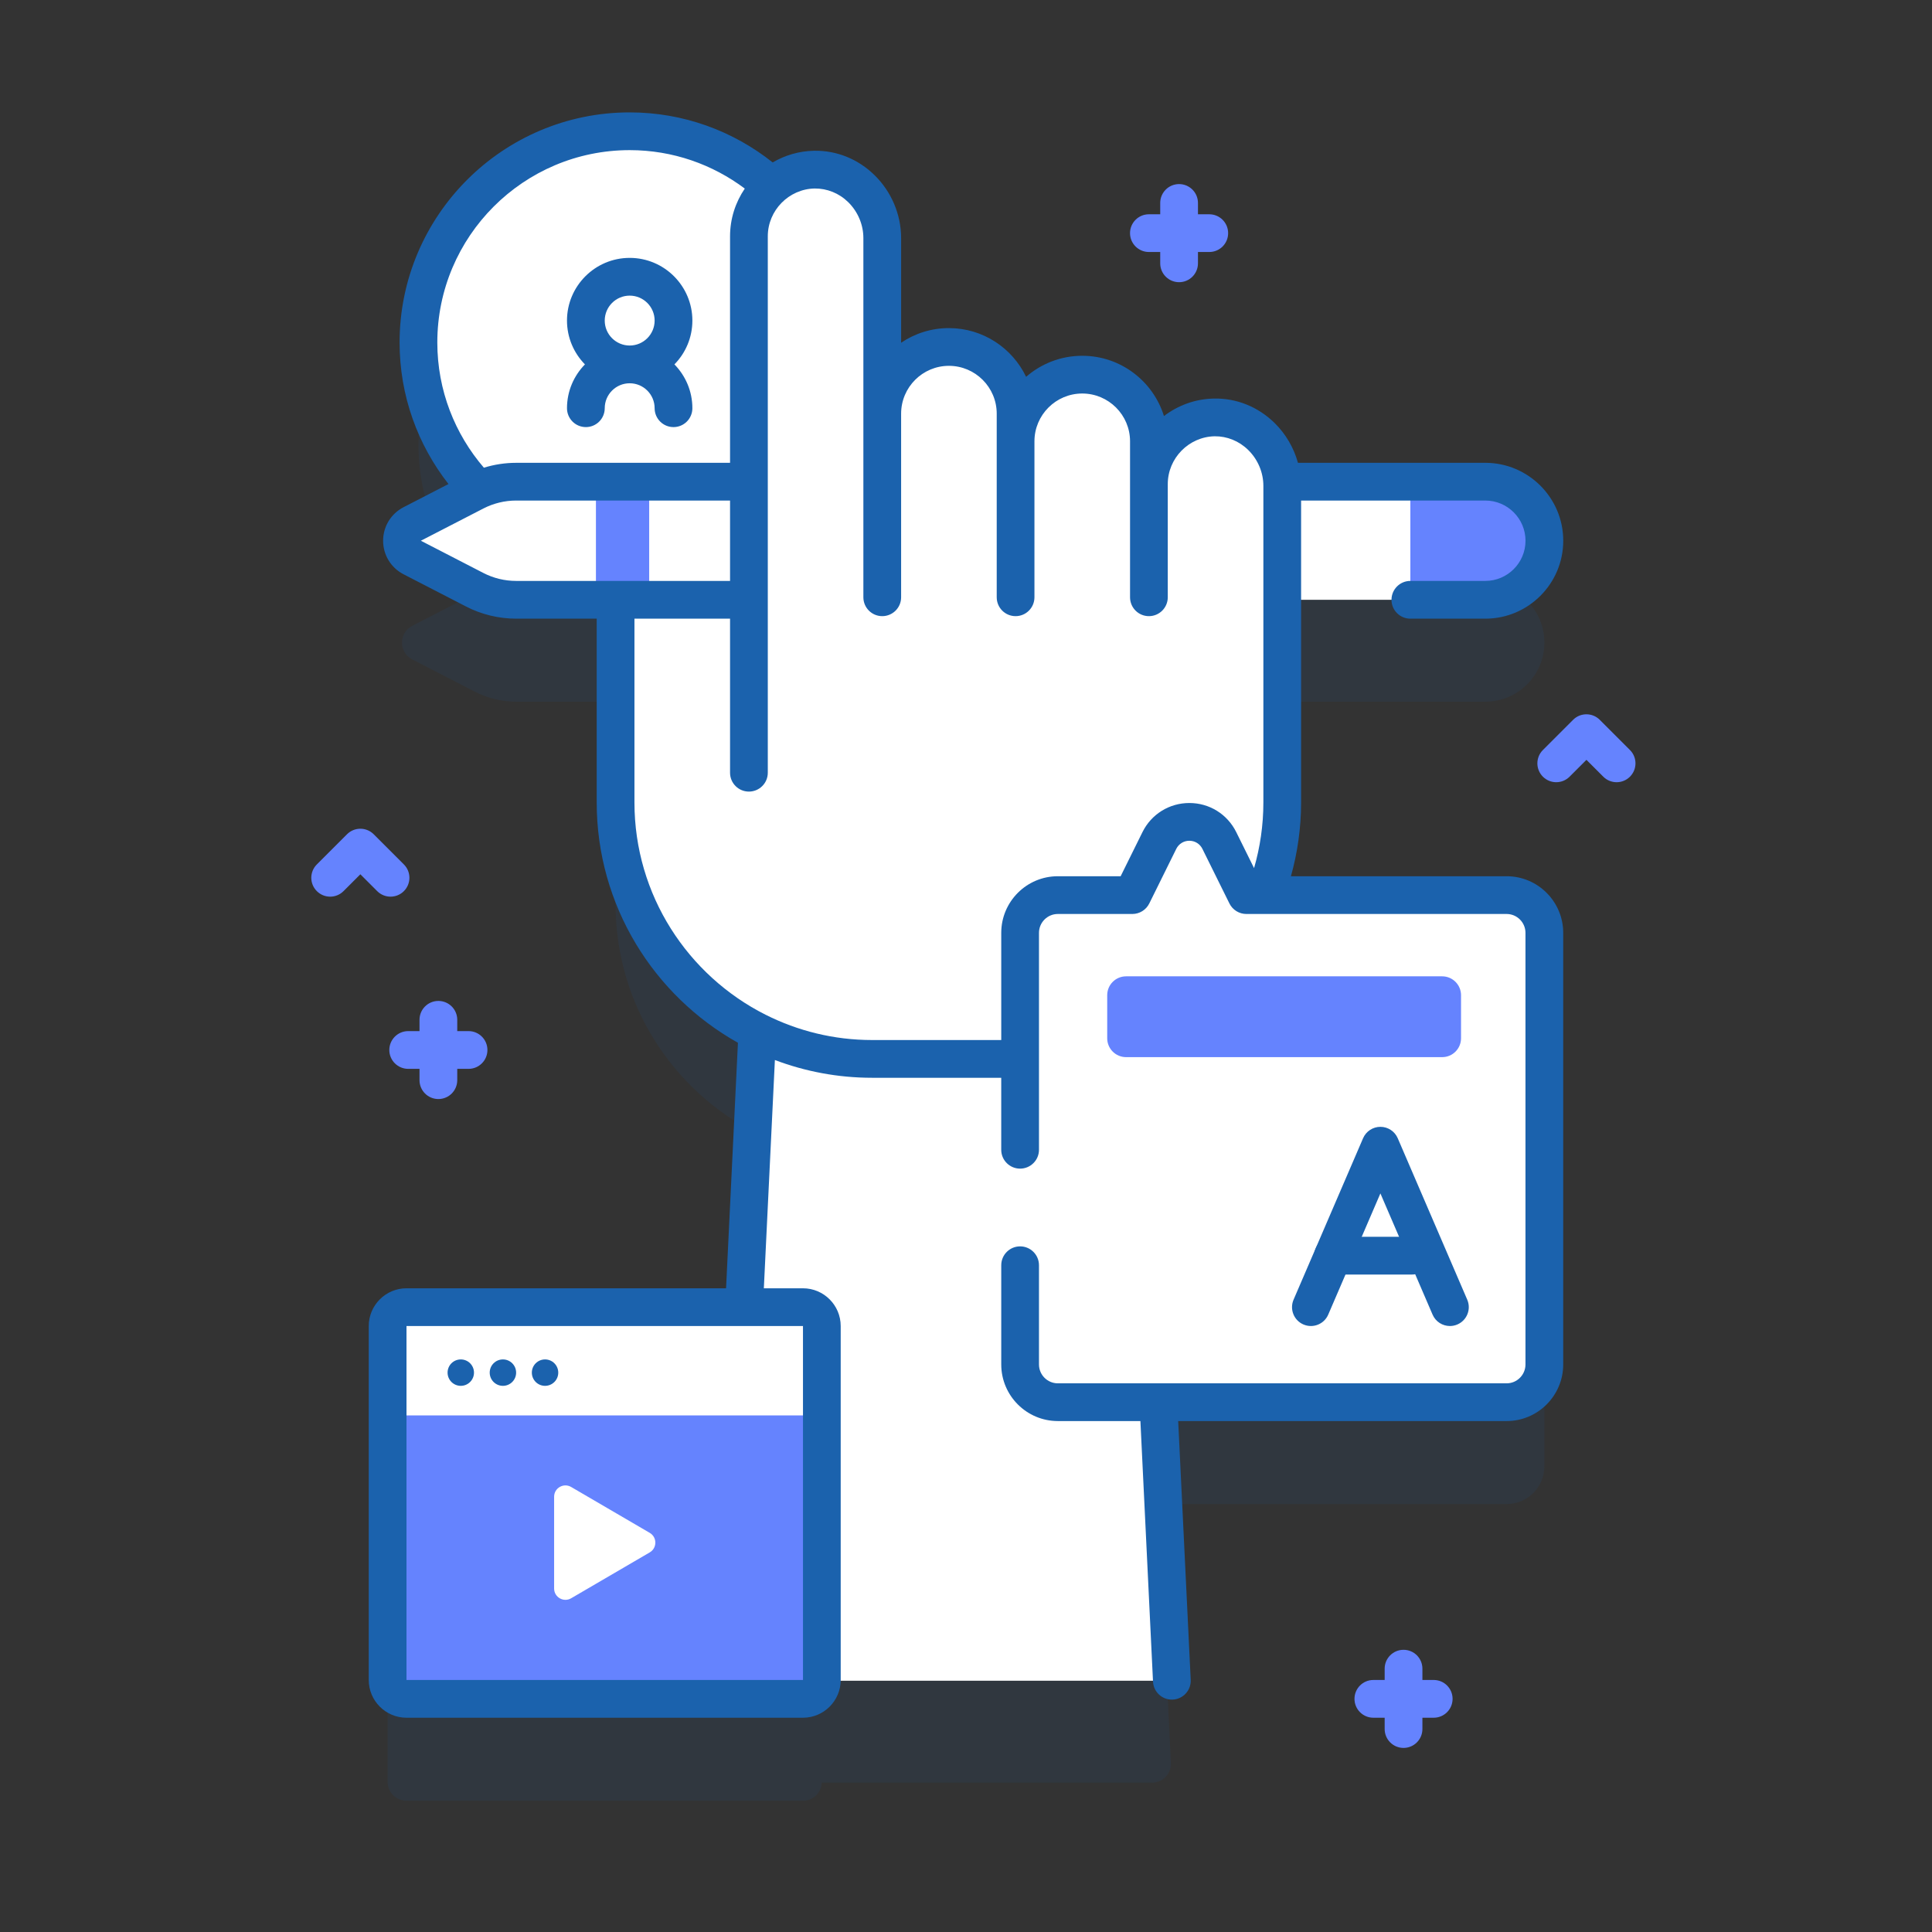 <svg width="110" height="110" viewBox="0 0 110 110" fill="none" xmlns="http://www.w3.org/2000/svg">
<rect x="0" y="0" width="110" height="110" fill="#333333" stroke="none"/>
<path opacity="0.1" d="M73.005 39.951H84.568C86.425 39.951 87.931 38.445 87.931 36.588C87.931 34.731 86.425 33.226 84.568 33.226H72.993C72.87 31.203 71.185 29.529 69.137 29.567C67.12 29.605 65.492 31.217 65.421 33.226H65.414V30.927C65.414 28.831 63.714 27.131 61.618 27.131C59.522 27.131 57.822 28.831 57.822 30.927V29.451C57.822 27.324 56.081 25.517 53.954 25.557C51.892 25.595 50.231 27.279 50.231 29.352V19.354C50.231 17.303 48.647 15.548 46.598 15.462C45.578 15.419 44.644 15.782 43.939 16.399C41.736 14.397 38.788 13.201 35.559 13.278C29.106 13.431 23.874 18.754 23.826 25.209C23.801 28.512 25.11 31.508 27.244 33.696C27.173 33.728 27.103 33.761 27.034 33.796L23.47 35.633C22.694 36.034 22.694 37.143 23.47 37.543L27.034 39.38C27.761 39.755 28.567 39.951 29.385 39.951H35.049V51.487C35.049 57.204 38.336 62.15 43.121 64.548L42.363 80.225H23.144C22.55 80.225 22.069 80.706 22.069 81.299V101.452C22.069 102.046 22.55 102.527 23.144 102.527H45.718C46.297 102.527 46.765 102.068 46.788 101.496H65.594C66.207 101.496 66.696 100.982 66.666 100.369L65.953 85.635H85.781C86.969 85.635 87.929 84.673 87.929 83.487V58.913C87.929 57.727 86.969 56.764 85.781 56.764H72.018C72.653 55.127 73.005 53.349 73.005 51.487L73.005 39.951Z" fill="#1B62AD"/>
<path d="M35.852 31.527C42.494 31.527 47.878 26.142 47.878 19.5C47.878 12.858 42.494 7.474 35.852 7.474C29.209 7.474 23.825 12.858 23.825 19.5C23.825 26.142 29.209 31.527 35.852 31.527Z" fill="white"/>
<path d="M39.421 18.252C39.421 16.284 37.82 14.683 35.852 14.683C33.884 14.683 32.282 16.285 32.282 18.252C32.282 19.223 32.673 20.103 33.304 20.747C32.673 21.392 32.282 22.272 32.282 23.242C32.282 23.836 32.763 24.317 33.357 24.317C33.95 24.317 34.431 23.836 34.431 23.242C34.431 22.459 35.068 21.822 35.852 21.822C36.635 21.822 37.272 22.459 37.272 23.242C37.272 23.836 37.753 24.317 38.347 24.317C38.94 24.317 39.421 23.836 39.421 23.242C39.421 22.272 39.03 21.392 38.399 20.747C39.03 20.104 39.421 19.223 39.421 18.252ZM35.852 16.832C36.635 16.832 37.272 17.469 37.272 18.252C37.272 19.036 36.635 19.673 35.852 19.673C35.068 19.673 34.431 19.036 34.431 18.252C34.431 17.469 35.068 16.832 35.852 16.832Z" fill="#1B62AD"/>
<path d="M66.721 95.695L64.748 54.926H43.306L41.333 95.695H66.721Z" fill="white"/>
<path d="M87.931 30.788C87.931 32.645 86.425 34.151 84.568 34.151H29.385C28.567 34.151 27.761 33.955 27.034 33.58L23.47 31.743C22.694 31.343 22.694 30.234 23.47 29.834L27.034 27.996C27.761 27.622 28.567 27.426 29.385 27.426H84.568C86.425 27.426 87.931 28.931 87.931 30.788Z" fill="white"/>
<path d="M36.962 27.425V34.15H33.93V27.425H36.962Z" fill="#6583FE"/>
<path d="M80.3 34.15H84.568C86.425 34.15 87.931 32.644 87.931 30.787C87.931 28.93 86.425 27.425 84.568 27.425H80.3V34.15Z" fill="#6583FE"/>
<path d="M35.049 34.15V45.687C35.049 53.751 41.587 60.289 49.652 60.289H58.402C66.467 60.289 73.005 53.751 73.005 45.687V27.661C73.005 25.533 71.264 23.727 69.137 23.766C67.074 23.805 65.414 25.489 65.414 27.561V25.126C65.414 23.03 63.715 21.331 61.618 21.331C59.522 21.331 57.823 23.03 57.823 25.126V23.551C57.823 21.455 56.123 19.755 54.027 19.755C51.931 19.755 50.231 21.455 50.231 23.551V13.553C50.231 11.425 48.49 9.619 46.363 9.658C44.301 9.697 42.64 11.381 42.64 13.454V34.15L35.049 34.15Z" fill="white"/>
<path d="M45.718 96.726H23.144C22.55 96.726 22.069 96.245 22.069 95.651V75.498C22.069 74.905 22.55 74.424 23.144 74.424H45.718C46.311 74.424 46.792 74.905 46.792 75.498V95.651C46.792 96.245 46.311 96.726 45.718 96.726Z" fill="#6583FE"/>
<path d="M46.792 80.587V75.498C46.792 74.905 46.311 74.424 45.718 74.424H23.144C22.55 74.424 22.069 74.905 22.069 75.498V80.587H46.792Z" fill="white"/>
<path d="M31.549 85.218V90.443C31.549 90.94 32.089 91.25 32.519 90.999L36.993 88.387C37.419 88.138 37.419 87.523 36.993 87.274L32.519 84.662C32.089 84.411 31.549 84.721 31.549 85.218Z" fill="white"/>
<path d="M26.235 78.904C26.65 78.904 26.987 78.567 26.987 78.152C26.987 77.736 26.65 77.4 26.235 77.4C25.82 77.4 25.483 77.736 25.483 78.152C25.483 78.567 25.82 78.904 26.235 78.904Z" fill="#1B62AD"/>
<path d="M28.634 78.904C29.049 78.904 29.386 78.567 29.386 78.152C29.386 77.736 29.049 77.4 28.634 77.4C28.219 77.4 27.882 77.736 27.882 78.152C27.882 78.567 28.219 78.904 28.634 78.904Z" fill="#1B62AD"/>
<path d="M31.033 78.904C31.448 78.904 31.785 78.567 31.785 78.152C31.785 77.736 31.448 77.4 31.033 77.4C30.618 77.4 30.281 77.736 30.281 78.152C30.281 78.567 30.618 78.904 31.033 78.904Z" fill="#1B62AD"/>
<path d="M60.229 79.834H85.78C86.969 79.834 87.929 78.872 87.929 77.686V53.112C87.929 51.926 86.969 50.964 85.78 50.964H70.963L69.424 47.854C69.102 47.205 68.441 46.794 67.717 46.794C66.993 46.794 66.331 47.205 66.01 47.855L64.472 50.964H60.229C59.042 50.964 58.081 51.926 58.081 53.112V77.686C58.081 78.873 59.043 79.834 60.229 79.834Z" fill="white"/>
<path d="M85.781 49.889H73.5C73.874 48.551 74.079 47.143 74.079 45.687V28.499H84.568C85.83 28.499 86.856 29.526 86.856 30.787C86.856 32.049 85.83 33.075 84.568 33.075H80.3C79.707 33.075 79.226 33.556 79.226 34.15C79.226 34.743 79.707 35.224 80.3 35.224H84.568C87.015 35.224 89.005 33.233 89.005 30.787C89.005 28.341 87.014 26.351 84.568 26.351H73.9C73.666 25.5 73.21 24.712 72.572 24.085C71.632 23.163 70.412 22.668 69.117 22.692C68.051 22.712 67.067 23.081 66.271 23.688C65.656 21.703 63.803 20.257 61.618 20.257C60.396 20.257 59.278 20.709 58.422 21.455C57.638 19.816 55.962 18.681 54.027 18.681C53.02 18.681 52.083 18.988 51.306 19.514V13.553C51.306 12.22 50.756 10.917 49.798 9.977C48.858 9.055 47.634 8.558 46.343 8.584C45.489 8.6 44.688 8.842 43.993 9.249C41.756 7.468 38.927 6.399 35.851 6.399C28.628 6.399 22.751 12.276 22.751 19.5C22.751 22.538 23.793 25.334 25.535 27.559L22.977 28.878C22.259 29.248 21.813 29.98 21.813 30.788C21.813 31.596 22.259 32.327 22.977 32.697L26.541 34.535C27.416 34.986 28.4 35.224 29.384 35.224H33.974V45.687C33.974 51.56 37.223 56.686 42.015 59.371L41.339 73.35H23.143C21.959 73.35 20.995 74.314 20.995 75.498V95.652C20.995 96.837 21.959 97.8 23.143 97.8H45.718C46.902 97.8 47.866 96.837 47.866 95.652V75.498C47.866 74.314 46.902 73.35 45.718 73.35H43.49L44.119 60.353C45.84 61.004 47.704 61.364 49.651 61.364H57.006V65.463C57.006 66.056 57.487 66.537 58.08 66.537C58.674 66.537 59.155 66.056 59.155 65.463V53.113C59.155 52.52 59.637 52.038 60.229 52.038H64.472C64.88 52.038 65.254 51.806 65.435 51.44L66.972 48.331C67.113 48.046 67.398 47.869 67.716 47.869C68.034 47.869 68.32 48.046 68.46 48.331L69.999 51.441C70.181 51.807 70.554 52.038 70.962 52.038H85.78C86.372 52.038 86.854 52.52 86.854 53.113V77.686C86.854 78.279 86.372 78.761 85.78 78.761H60.229C59.637 78.761 59.155 78.279 59.155 77.686V72.038C59.155 71.444 58.674 70.963 58.081 70.963C57.487 70.963 57.007 71.444 57.007 72.038V77.686C57.007 79.463 58.452 80.909 60.229 80.909H64.93L65.648 95.747C65.676 96.322 66.151 96.769 66.72 96.769C66.737 96.769 66.755 96.769 66.773 96.768C67.365 96.739 67.823 96.236 67.794 95.643L67.081 80.909H85.781C87.557 80.909 89.003 79.463 89.003 77.686V53.113C89.003 51.335 87.558 49.889 85.781 49.889ZM45.719 95.651H23.144V75.498H45.718L45.719 95.651ZM35.852 8.548C38.309 8.548 40.576 9.365 42.405 10.737C41.876 11.516 41.566 12.452 41.566 13.453V26.351H29.385C28.764 26.351 28.144 26.446 27.55 26.629C25.901 24.712 24.899 22.222 24.899 19.5C24.899 13.461 29.813 8.548 35.852 8.548ZM27.526 32.625L23.962 30.787L27.526 28.95C28.098 28.655 28.741 28.499 29.385 28.499H41.566V33.075H35.049H29.385C28.741 33.076 28.098 32.92 27.526 32.625ZM70.386 47.377C69.88 46.355 68.858 45.72 67.717 45.72C66.576 45.72 65.552 46.355 65.047 47.378L63.805 49.889H60.229C58.452 49.889 57.007 51.335 57.007 53.112V59.215H49.652C47.475 59.215 45.419 58.695 43.596 57.778C43.591 57.776 43.586 57.773 43.581 57.771C39.163 55.542 36.123 50.964 36.123 45.686V35.224H41.566V43.996C41.566 44.59 42.047 45.07 42.64 45.07C43.233 45.07 43.715 44.59 43.715 43.996V34.149V13.453C43.715 11.981 44.912 10.76 46.383 10.732C47.09 10.727 47.769 10.996 48.294 11.51C48.843 12.049 49.157 12.793 49.157 13.553V23.551V34.007C49.157 34.6 49.638 35.081 50.231 35.081C50.825 35.081 51.306 34.6 51.306 34.007V23.551C51.306 22.05 52.526 20.829 54.027 20.829C55.528 20.829 56.749 22.05 56.749 23.551V25.126V34.007C56.749 34.6 57.229 35.081 57.823 35.081C58.416 35.081 58.897 34.6 58.897 34.007V25.126C58.897 23.626 60.118 22.405 61.618 22.405C63.119 22.405 64.34 23.626 64.34 25.126V27.561V34.007C64.34 34.6 64.82 35.081 65.414 35.081C66.007 35.081 66.488 34.6 66.488 34.007V27.561C66.488 26.089 67.686 24.868 69.157 24.84C69.856 24.832 70.542 25.104 71.067 25.619C71.617 26.157 71.931 26.902 71.931 27.661V45.687C71.931 46.984 71.745 48.238 71.401 49.427L70.386 47.377Z" fill="#1B62AD"/>
<path d="M82.552 75.498C82.136 75.498 81.74 75.255 81.565 74.849L78.594 67.948L75.624 74.849C75.389 75.394 74.757 75.645 74.212 75.41C73.667 75.176 73.416 74.544 73.65 73.999L77.608 64.806C77.778 64.412 78.166 64.157 78.595 64.157C79.024 64.157 79.412 64.412 79.581 64.806L83.539 73.999C83.773 74.544 83.522 75.176 82.977 75.41C82.838 75.47 82.694 75.498 82.552 75.498Z" fill="#1B62AD"/>
<path d="M80.389 72.567H75.899C75.306 72.567 74.825 72.086 74.825 71.492C74.825 70.899 75.306 70.418 75.899 70.418H80.389C80.982 70.418 81.463 70.899 81.463 71.492C81.463 72.086 80.982 72.567 80.389 72.567Z" fill="#1B62AD"/>
<path d="M82.111 60.189H64.114C63.521 60.189 63.04 59.708 63.04 59.114V56.663C63.04 56.069 63.521 55.588 64.114 55.588H82.111C82.704 55.588 83.185 56.069 83.185 56.663V59.114C83.185 59.708 82.704 60.189 82.111 60.189Z" fill="#6583FE"/>
<path d="M26.678 58.707H26.034V58.063C26.034 57.469 25.553 56.989 24.959 56.989C24.366 56.989 23.885 57.469 23.885 58.063V58.707H23.241C22.648 58.707 22.166 59.188 22.166 59.782C22.166 60.375 22.648 60.856 23.241 60.856H23.885V61.5C23.885 62.094 24.366 62.575 24.959 62.575C25.553 62.575 26.034 62.094 26.034 61.5V60.856H26.678C27.271 60.856 27.752 60.375 27.752 59.782C27.752 59.188 27.271 58.707 26.678 58.707Z" fill="#6583FE"/>
<path d="M68.851 12.2H68.207V11.556C68.207 10.962 67.726 10.481 67.132 10.481C66.539 10.481 66.058 10.962 66.058 11.556V12.2H65.414C64.82 12.2 64.339 12.681 64.339 13.274C64.339 13.868 64.82 14.348 65.414 14.348H66.058V14.993C66.058 15.586 66.539 16.067 67.132 16.067C67.726 16.067 68.207 15.586 68.207 14.993V14.348H68.851C69.445 14.348 69.925 13.868 69.925 13.274C69.925 12.681 69.444 12.2 68.851 12.2Z" fill="#6583FE"/>
<path d="M81.63 95.651H80.986V95.007C80.986 94.413 80.505 93.933 79.912 93.933C79.318 93.933 78.837 94.413 78.837 95.007V95.651H78.193C77.599 95.651 77.119 96.132 77.119 96.726C77.119 97.319 77.599 97.8 78.193 97.8H78.837V98.444C78.837 99.038 79.318 99.519 79.912 99.519C80.505 99.519 80.986 99.038 80.986 98.444V97.8H81.63C82.224 97.8 82.704 97.319 82.704 96.726C82.704 96.132 82.224 95.651 81.63 95.651Z" fill="#6583FE"/>
<path d="M22.236 51.052C21.961 51.052 21.686 50.947 21.476 50.737L20.517 49.778L19.558 50.737C19.139 51.157 18.459 51.157 18.039 50.737C17.619 50.318 17.619 49.637 18.039 49.218L19.758 47.499C20.177 47.08 20.857 47.08 21.277 47.499L22.996 49.218C23.415 49.637 23.415 50.318 22.996 50.737C22.786 50.947 22.511 51.052 22.236 51.052Z" fill="#6583FE"/>
<path d="M92.043 44.536C91.769 44.536 91.493 44.431 91.284 44.221L90.325 43.262L89.365 44.221C88.946 44.641 88.266 44.641 87.846 44.221C87.427 43.802 87.427 43.122 87.846 42.703L89.565 40.984C89.984 40.564 90.665 40.564 91.084 40.984L92.803 42.703C93.222 43.122 93.222 43.802 92.803 44.221C92.593 44.431 92.318 44.536 92.043 44.536Z" fill="#6583FE"/>
</svg>
